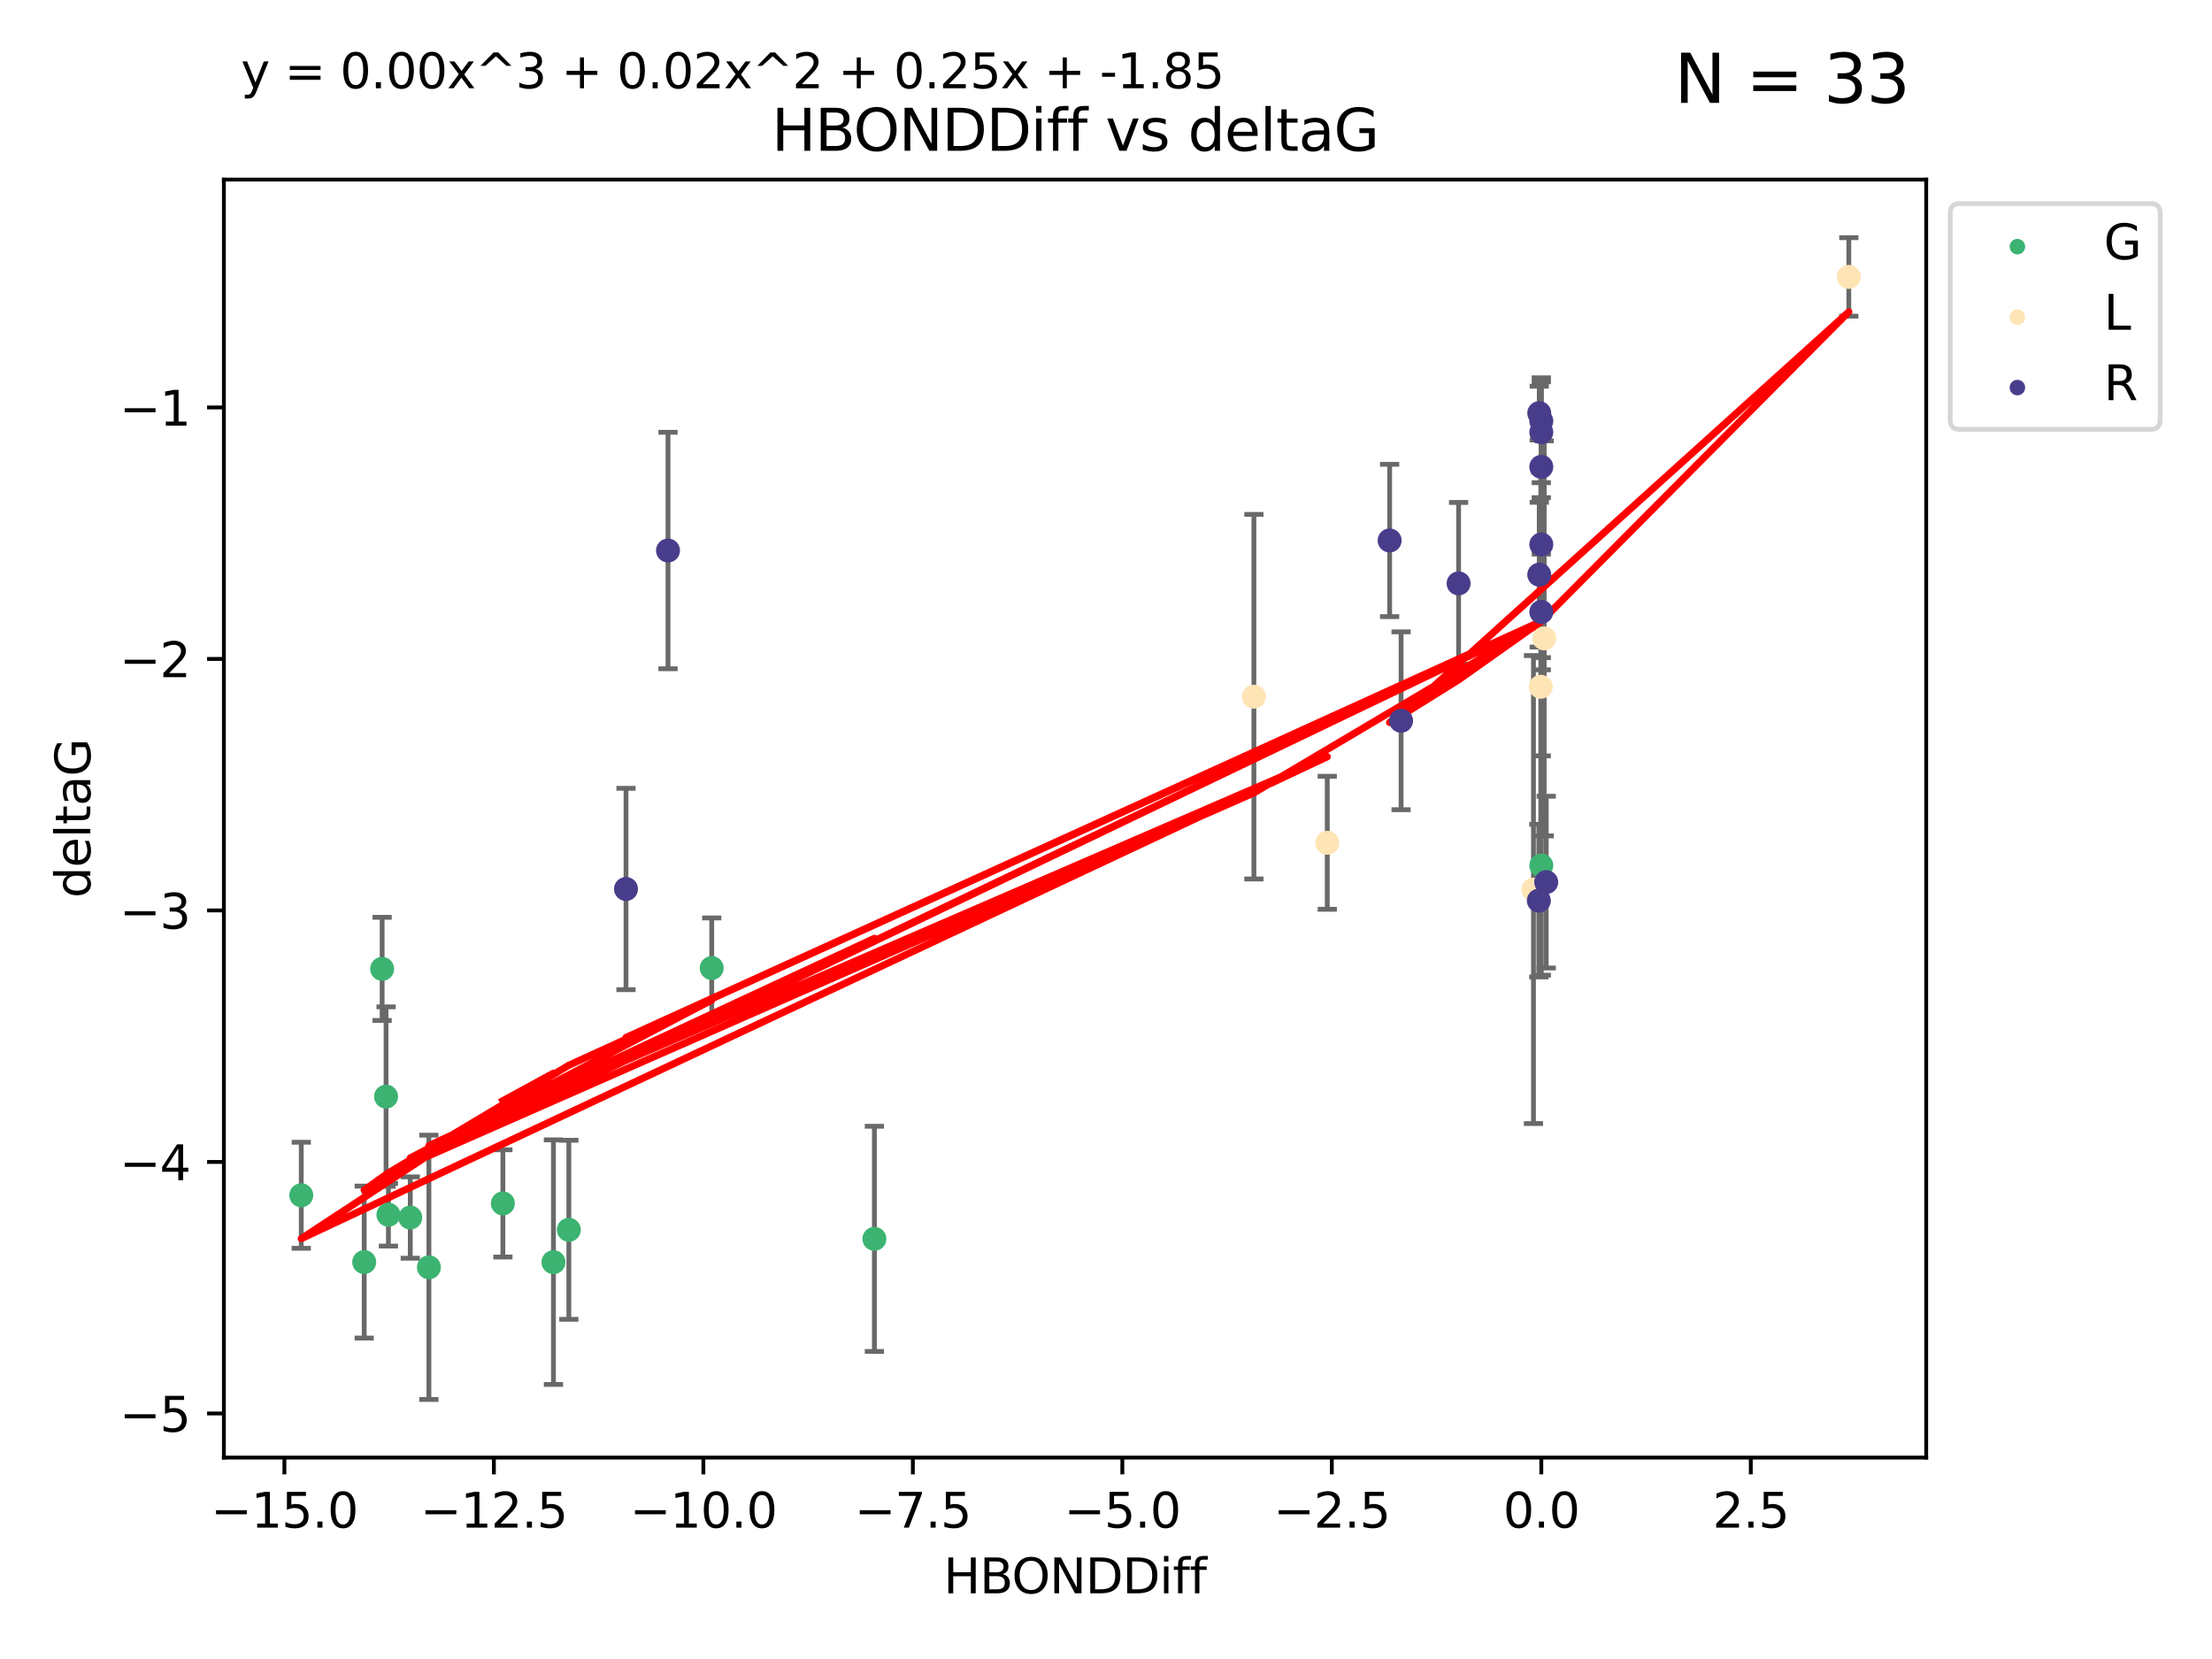 <?xml version="1.0" encoding="utf-8" standalone="no"?>
<!DOCTYPE svg PUBLIC "-//W3C//DTD SVG 1.1//EN"
  "http://www.w3.org/Graphics/SVG/1.1/DTD/svg11.dtd">
<svg xmlns:xlink="http://www.w3.org/1999/xlink" width="460.8pt" height="345.6pt" viewBox="0 0 460.8 345.6" xmlns="http://www.w3.org/2000/svg" version="1.1">
 <defs>
  <style type="text/css">*{stroke-linejoin: round; stroke-linecap: butt}</style>
 </defs>
 <g id="figure_1">
  <g id="patch_1">
   <path d="M 0 345.6 
L 460.8 345.6 
L 460.8 0 
L 0 0 
z
" style="fill: #ffffff"/>
  </g>
  <g id="axes_1">
   <g id="patch_2">
    <path d="M 46.64 303.64 
L 401.26 303.64 
L 401.26 37.411 
L 46.64 37.411 
z
" style="fill: #ffffff"/>
   </g>
   <g id="PathCollection_1">
    <defs>
     <path id="m448fffedfc" d="M 0 1.118 
C 0.297 1.118 0.581 1 0.791 0.791 
C 1 0.581 1.118 0.297 1.118 0 
C 1.118 -0.297 1 -0.581 0.791 -0.791 
C 0.581 -1 0.297 -1.118 0 -1.118 
C -0.297 -1.118 -0.581 -1 -0.791 -0.791 
C -1 -0.581 -1.118 -0.297 -1.118 0 
C -1.118 0.297 -1 0.581 -0.791 0.791 
C -0.581 1 -0.297 1.118 0 1.118 
z
" style="stroke: #3cb371"/>
    </defs>
    <g clip-path="url(#p90d314d84d)">
     <use xlink:href="#m448fffedfc" x="104.758" y="250.694" style="fill: #3cb371; stroke: #3cb371"/>
     <use xlink:href="#m448fffedfc" x="115.294" y="262.93" style="fill: #3cb371; stroke: #3cb371"/>
     <use xlink:href="#m448fffedfc" x="62.759" y="248.997" style="fill: #3cb371; stroke: #3cb371"/>
     <use xlink:href="#m448fffedfc" x="89.349" y="264.006" style="fill: #3cb371; stroke: #3cb371"/>
     <use xlink:href="#m448fffedfc" x="182.153" y="258.074" style="fill: #3cb371; stroke: #3cb371"/>
     <use xlink:href="#m448fffedfc" x="85.469" y="253.637" style="fill: #3cb371; stroke: #3cb371"/>
     <use xlink:href="#m448fffedfc" x="148.268" y="201.658" style="fill: #3cb371; stroke: #3cb371"/>
     <use xlink:href="#m448fffedfc" x="118.499" y="256.189" style="fill: #3cb371; stroke: #3cb371"/>
     <use xlink:href="#m448fffedfc" x="80.915" y="253.055" style="fill: #3cb371; stroke: #3cb371"/>
     <use xlink:href="#m448fffedfc" x="75.872" y="262.915" style="fill: #3cb371; stroke: #3cb371"/>
     <use xlink:href="#m448fffedfc" x="79.606" y="201.836" style="fill: #3cb371; stroke: #3cb371"/>
     <use xlink:href="#m448fffedfc" x="80.421" y="228.439" style="fill: #3cb371; stroke: #3cb371"/>
     <use xlink:href="#m448fffedfc" x="321.082" y="180.303" style="fill: #3cb371; stroke: #3cb371"/>
    </g>
   </g>
   <g id="PathCollection_2">
    <defs>
     <path id="m74fb871848" d="M 0 1.118 
C 0.297 1.118 0.581 1 0.791 0.791 
C 1 0.581 1.118 0.297 1.118 0 
C 1.118 -0.297 1 -0.581 0.791 -0.791 
C 0.581 -1 0.297 -1.118 0 -1.118 
C -0.297 -1.118 -0.581 -1 -0.791 -0.791 
C -1 -0.581 -1.118 -0.297 -1.118 0 
C -1.118 0.297 -1 0.581 -0.791 0.791 
C -0.581 1 -0.297 1.118 0 1.118 
z
" style="stroke: #ffe4b5"/>
    </defs>
    <g clip-path="url(#p90d314d84d)">
     <use xlink:href="#m74fb871848" x="276.494" y="175.57" style="fill: #ffe4b5; stroke: #ffe4b5"/>
     <use xlink:href="#m74fb871848" x="320.974" y="143.071" style="fill: #ffe4b5; stroke: #ffe4b5"/>
     <use xlink:href="#m74fb871848" x="261.212" y="145.132" style="fill: #ffe4b5; stroke: #ffe4b5"/>
     <use xlink:href="#m74fb871848" x="319.45" y="185.314" style="fill: #ffe4b5; stroke: #ffe4b5"/>
     <use xlink:href="#m74fb871848" x="321.686" y="132.989" style="fill: #ffe4b5; stroke: #ffe4b5"/>
     <use xlink:href="#m74fb871848" x="385.141" y="57.685" style="fill: #ffe4b5; stroke: #ffe4b5"/>
    </g>
   </g>
   <g id="PathCollection_3">
    <defs>
     <path id="md38009e78c" d="M 0 1.118 
C 0.297 1.118 0.581 1 0.791 0.791 
C 1 0.581 1.118 0.297 1.118 0 
C 1.118 -0.297 1 -0.581 0.791 -0.791 
C 0.581 -1 0.297 -1.118 0 -1.118 
C -0.297 -1.118 -0.581 -1 -0.791 -0.791 
C -1 -0.581 -1.118 -0.297 -1.118 0 
C -1.118 0.297 -1 0.581 -0.791 0.791 
C -0.581 1 -0.297 1.118 0 1.118 
z
" style="stroke: #483d8b"/>
    </defs>
    <g clip-path="url(#p90d314d84d)">
     <use xlink:href="#md38009e78c" x="321.082" y="127.483" style="fill: #483d8b; stroke: #483d8b"/>
     <use xlink:href="#md38009e78c" x="130.407" y="185.193" style="fill: #483d8b; stroke: #483d8b"/>
     <use xlink:href="#md38009e78c" x="320.656" y="86.058" style="fill: #483d8b; stroke: #483d8b"/>
     <use xlink:href="#md38009e78c" x="139.158" y="114.683" style="fill: #483d8b; stroke: #483d8b"/>
     <use xlink:href="#md38009e78c" x="320.654" y="119.716" style="fill: #483d8b; stroke: #483d8b"/>
     <use xlink:href="#md38009e78c" x="321.082" y="90.044" style="fill: #483d8b; stroke: #483d8b"/>
     <use xlink:href="#md38009e78c" x="289.487" y="112.59" style="fill: #483d8b; stroke: #483d8b"/>
     <use xlink:href="#md38009e78c" x="322.108" y="183.764" style="fill: #483d8b; stroke: #483d8b"/>
     <use xlink:href="#md38009e78c" x="321.082" y="97.249" style="fill: #483d8b; stroke: #483d8b"/>
     <use xlink:href="#md38009e78c" x="321.082" y="87.707" style="fill: #483d8b; stroke: #483d8b"/>
     <use xlink:href="#md38009e78c" x="303.853" y="121.532" style="fill: #483d8b; stroke: #483d8b"/>
     <use xlink:href="#md38009e78c" x="291.871" y="150.149" style="fill: #483d8b; stroke: #483d8b"/>
     <use xlink:href="#md38009e78c" x="321.082" y="113.422" style="fill: #483d8b; stroke: #483d8b"/>
     <use xlink:href="#md38009e78c" x="320.567" y="187.62" style="fill: #483d8b; stroke: #483d8b"/>
    </g>
   </g>
   <g id="matplotlib.axis_1">
    <g id="xtick_1">
     <g id="line2d_1">
      <defs>
       <path id="m3f37f85ef6" d="M 0 0 
L 0 3.5 
" style="stroke: #000000; stroke-width: 0.8"/>
      </defs>
      <g>
       <use xlink:href="#m3f37f85ef6" x="59.245" y="303.64" style="stroke: #000000; stroke-width: 0.8"/>
      </g>
     </g>
     <g id="text_1">
      <!-- −15.0 -->
      <g transform="translate(43.923 318.238)scale(0.1 -0.1)">
       <defs>
        <path id="DejaVuSans-2212" d="M 678 2272 
L 4684 2272 
L 4684 1741 
L 678 1741 
L 678 2272 
z
" transform="scale(0.016)"/>
        <path id="DejaVuSans-31" d="M 794 531 
L 1825 531 
L 1825 4091 
L 703 3866 
L 703 4441 
L 1819 4666 
L 2450 4666 
L 2450 531 
L 3481 531 
L 3481 0 
L 794 0 
L 794 531 
z
" transform="scale(0.016)"/>
        <path id="DejaVuSans-35" d="M 691 4666 
L 3169 4666 
L 3169 4134 
L 1269 4134 
L 1269 2991 
Q 1406 3038 1543 3061 
Q 1681 3084 1819 3084 
Q 2600 3084 3056 2656 
Q 3513 2228 3513 1497 
Q 3513 744 3044 326 
Q 2575 -91 1722 -91 
Q 1428 -91 1123 -41 
Q 819 9 494 109 
L 494 744 
Q 775 591 1075 516 
Q 1375 441 1709 441 
Q 2250 441 2565 725 
Q 2881 1009 2881 1497 
Q 2881 1984 2565 2268 
Q 2250 2553 1709 2553 
Q 1456 2553 1204 2497 
Q 953 2441 691 2322 
L 691 4666 
z
" transform="scale(0.016)"/>
        <path id="DejaVuSans-2e" d="M 684 794 
L 1344 794 
L 1344 0 
L 684 0 
L 684 794 
z
" transform="scale(0.016)"/>
        <path id="DejaVuSans-30" d="M 2034 4250 
Q 1547 4250 1301 3770 
Q 1056 3291 1056 2328 
Q 1056 1369 1301 889 
Q 1547 409 2034 409 
Q 2525 409 2770 889 
Q 3016 1369 3016 2328 
Q 3016 3291 2770 3770 
Q 2525 4250 2034 4250 
z
M 2034 4750 
Q 2819 4750 3233 4129 
Q 3647 3509 3647 2328 
Q 3647 1150 3233 529 
Q 2819 -91 2034 -91 
Q 1250 -91 836 529 
Q 422 1150 422 2328 
Q 422 3509 836 4129 
Q 1250 4750 2034 4750 
z
" transform="scale(0.016)"/>
       </defs>
       <use xlink:href="#DejaVuSans-2212"/>
       <use xlink:href="#DejaVuSans-31" x="83.789"/>
       <use xlink:href="#DejaVuSans-35" x="147.412"/>
       <use xlink:href="#DejaVuSans-2e" x="211.035"/>
       <use xlink:href="#DejaVuSans-30" x="242.822"/>
      </g>
     </g>
    </g>
    <g id="xtick_2">
     <g id="line2d_2">
      <g>
       <use xlink:href="#m3f37f85ef6" x="102.885" y="303.64" style="stroke: #000000; stroke-width: 0.8"/>
      </g>
     </g>
     <g id="text_2">
      <!-- −12.5 -->
      <g transform="translate(87.562 318.238)scale(0.1 -0.1)">
       <defs>
        <path id="DejaVuSans-32" d="M 1228 531 
L 3431 531 
L 3431 0 
L 469 0 
L 469 531 
Q 828 903 1448 1529 
Q 2069 2156 2228 2338 
Q 2531 2678 2651 2914 
Q 2772 3150 2772 3378 
Q 2772 3750 2511 3984 
Q 2250 4219 1831 4219 
Q 1534 4219 1204 4116 
Q 875 4013 500 3803 
L 500 4441 
Q 881 4594 1212 4672 
Q 1544 4750 1819 4750 
Q 2544 4750 2975 4387 
Q 3406 4025 3406 3419 
Q 3406 3131 3298 2873 
Q 3191 2616 2906 2266 
Q 2828 2175 2409 1742 
Q 1991 1309 1228 531 
z
" transform="scale(0.016)"/>
       </defs>
       <use xlink:href="#DejaVuSans-2212"/>
       <use xlink:href="#DejaVuSans-31" x="83.789"/>
       <use xlink:href="#DejaVuSans-32" x="147.412"/>
       <use xlink:href="#DejaVuSans-2e" x="211.035"/>
       <use xlink:href="#DejaVuSans-35" x="242.822"/>
      </g>
     </g>
    </g>
    <g id="xtick_3">
     <g id="line2d_3">
      <g>
       <use xlink:href="#m3f37f85ef6" x="146.524" y="303.64" style="stroke: #000000; stroke-width: 0.8"/>
      </g>
     </g>
     <g id="text_3">
      <!-- −10.0 -->
      <g transform="translate(131.201 318.238)scale(0.1 -0.1)">
       <use xlink:href="#DejaVuSans-2212"/>
       <use xlink:href="#DejaVuSans-31" x="83.789"/>
       <use xlink:href="#DejaVuSans-30" x="147.412"/>
       <use xlink:href="#DejaVuSans-2e" x="211.035"/>
       <use xlink:href="#DejaVuSans-30" x="242.822"/>
      </g>
     </g>
    </g>
    <g id="xtick_4">
     <g id="line2d_4">
      <g>
       <use xlink:href="#m3f37f85ef6" x="190.163" y="303.64" style="stroke: #000000; stroke-width: 0.8"/>
      </g>
     </g>
     <g id="text_4">
      <!-- −7.5 -->
      <g transform="translate(178.022 318.238)scale(0.1 -0.1)">
       <defs>
        <path id="DejaVuSans-37" d="M 525 4666 
L 3525 4666 
L 3525 4397 
L 1831 0 
L 1172 0 
L 2766 4134 
L 525 4134 
L 525 4666 
z
" transform="scale(0.016)"/>
       </defs>
       <use xlink:href="#DejaVuSans-2212"/>
       <use xlink:href="#DejaVuSans-37" x="83.789"/>
       <use xlink:href="#DejaVuSans-2e" x="147.412"/>
       <use xlink:href="#DejaVuSans-35" x="179.199"/>
      </g>
     </g>
    </g>
    <g id="xtick_5">
     <g id="line2d_5">
      <g>
       <use xlink:href="#m3f37f85ef6" x="233.803" y="303.64" style="stroke: #000000; stroke-width: 0.8"/>
      </g>
     </g>
     <g id="text_5">
      <!-- −5.0 -->
      <g transform="translate(221.662 318.238)scale(0.1 -0.1)">
       <use xlink:href="#DejaVuSans-2212"/>
       <use xlink:href="#DejaVuSans-35" x="83.789"/>
       <use xlink:href="#DejaVuSans-2e" x="147.412"/>
       <use xlink:href="#DejaVuSans-30" x="179.199"/>
      </g>
     </g>
    </g>
    <g id="xtick_6">
     <g id="line2d_6">
      <g>
       <use xlink:href="#m3f37f85ef6" x="277.442" y="303.64" style="stroke: #000000; stroke-width: 0.8"/>
      </g>
     </g>
     <g id="text_6">
      <!-- −2.5 -->
      <g transform="translate(265.301 318.238)scale(0.1 -0.1)">
       <use xlink:href="#DejaVuSans-2212"/>
       <use xlink:href="#DejaVuSans-32" x="83.789"/>
       <use xlink:href="#DejaVuSans-2e" x="147.412"/>
       <use xlink:href="#DejaVuSans-35" x="179.199"/>
      </g>
     </g>
    </g>
    <g id="xtick_7">
     <g id="line2d_7">
      <g>
       <use xlink:href="#m3f37f85ef6" x="321.082" y="303.64" style="stroke: #000000; stroke-width: 0.8"/>
      </g>
     </g>
     <g id="text_7">
      <!-- 0.0 -->
      <g transform="translate(313.13 318.238)scale(0.1 -0.1)">
       <use xlink:href="#DejaVuSans-30"/>
       <use xlink:href="#DejaVuSans-2e" x="63.623"/>
       <use xlink:href="#DejaVuSans-30" x="95.41"/>
      </g>
     </g>
    </g>
    <g id="xtick_8">
     <g id="line2d_8">
      <g>
       <use xlink:href="#m3f37f85ef6" x="364.721" y="303.64" style="stroke: #000000; stroke-width: 0.8"/>
      </g>
     </g>
     <g id="text_8">
      <!-- 2.5 -->
      <g transform="translate(356.77 318.238)scale(0.1 -0.1)">
       <use xlink:href="#DejaVuSans-32"/>
       <use xlink:href="#DejaVuSans-2e" x="63.623"/>
       <use xlink:href="#DejaVuSans-35" x="95.41"/>
      </g>
     </g>
    </g>
    <g id="text_9">
     <!-- HBONDDiff -->
     <g transform="translate(196.561 331.917)scale(0.1 -0.1)">
      <defs>
       <path id="DejaVuSans-48" d="M 628 4666 
L 1259 4666 
L 1259 2753 
L 3553 2753 
L 3553 4666 
L 4184 4666 
L 4184 0 
L 3553 0 
L 3553 2222 
L 1259 2222 
L 1259 0 
L 628 0 
L 628 4666 
z
" transform="scale(0.016)"/>
       <path id="DejaVuSans-42" d="M 1259 2228 
L 1259 519 
L 2272 519 
Q 2781 519 3026 730 
Q 3272 941 3272 1375 
Q 3272 1813 3026 2020 
Q 2781 2228 2272 2228 
L 1259 2228 
z
M 1259 4147 
L 1259 2741 
L 2194 2741 
Q 2656 2741 2882 2914 
Q 3109 3088 3109 3444 
Q 3109 3797 2882 3972 
Q 2656 4147 2194 4147 
L 1259 4147 
z
M 628 4666 
L 2241 4666 
Q 2963 4666 3353 4366 
Q 3744 4066 3744 3513 
Q 3744 3084 3544 2831 
Q 3344 2578 2956 2516 
Q 3422 2416 3680 2098 
Q 3938 1781 3938 1306 
Q 3938 681 3513 340 
Q 3088 0 2303 0 
L 628 0 
L 628 4666 
z
" transform="scale(0.016)"/>
       <path id="DejaVuSans-4f" d="M 2522 4238 
Q 1834 4238 1429 3725 
Q 1025 3213 1025 2328 
Q 1025 1447 1429 934 
Q 1834 422 2522 422 
Q 3209 422 3611 934 
Q 4013 1447 4013 2328 
Q 4013 3213 3611 3725 
Q 3209 4238 2522 4238 
z
M 2522 4750 
Q 3503 4750 4090 4092 
Q 4678 3434 4678 2328 
Q 4678 1225 4090 567 
Q 3503 -91 2522 -91 
Q 1538 -91 948 565 
Q 359 1222 359 2328 
Q 359 3434 948 4092 
Q 1538 4750 2522 4750 
z
" transform="scale(0.016)"/>
       <path id="DejaVuSans-4e" d="M 628 4666 
L 1478 4666 
L 3547 763 
L 3547 4666 
L 4159 4666 
L 4159 0 
L 3309 0 
L 1241 3903 
L 1241 0 
L 628 0 
L 628 4666 
z
" transform="scale(0.016)"/>
       <path id="DejaVuSans-44" d="M 1259 4147 
L 1259 519 
L 2022 519 
Q 2988 519 3436 956 
Q 3884 1394 3884 2338 
Q 3884 3275 3436 3711 
Q 2988 4147 2022 4147 
L 1259 4147 
z
M 628 4666 
L 1925 4666 
Q 3281 4666 3915 4102 
Q 4550 3538 4550 2338 
Q 4550 1131 3912 565 
Q 3275 0 1925 0 
L 628 0 
L 628 4666 
z
" transform="scale(0.016)"/>
       <path id="DejaVuSans-69" d="M 603 3500 
L 1178 3500 
L 1178 0 
L 603 0 
L 603 3500 
z
M 603 4863 
L 1178 4863 
L 1178 4134 
L 603 4134 
L 603 4863 
z
" transform="scale(0.016)"/>
       <path id="DejaVuSans-66" d="M 2375 4863 
L 2375 4384 
L 1825 4384 
Q 1516 4384 1395 4259 
Q 1275 4134 1275 3809 
L 1275 3500 
L 2222 3500 
L 2222 3053 
L 1275 3053 
L 1275 0 
L 697 0 
L 697 3053 
L 147 3053 
L 147 3500 
L 697 3500 
L 697 3744 
Q 697 4328 969 4595 
Q 1241 4863 1831 4863 
L 2375 4863 
z
" transform="scale(0.016)"/>
      </defs>
      <use xlink:href="#DejaVuSans-48"/>
      <use xlink:href="#DejaVuSans-42" x="75.195"/>
      <use xlink:href="#DejaVuSans-4f" x="142.049"/>
      <use xlink:href="#DejaVuSans-4e" x="220.76"/>
      <use xlink:href="#DejaVuSans-44" x="295.564"/>
      <use xlink:href="#DejaVuSans-44" x="372.566"/>
      <use xlink:href="#DejaVuSans-69" x="449.568"/>
      <use xlink:href="#DejaVuSans-66" x="477.352"/>
      <use xlink:href="#DejaVuSans-66" x="512.557"/>
     </g>
    </g>
   </g>
   <g id="matplotlib.axis_2">
    <g id="ytick_1">
     <g id="line2d_9">
      <defs>
       <path id="m34980c1c68" d="M 0 0 
L -3.5 0 
" style="stroke: #000000; stroke-width: 0.8"/>
      </defs>
      <g>
       <use xlink:href="#m34980c1c68" x="46.64" y="294.452" style="stroke: #000000; stroke-width: 0.8"/>
      </g>
     </g>
     <g id="text_10">
      <!-- −5 -->
      <g transform="translate(24.898 298.251)scale(0.1 -0.1)">
       <use xlink:href="#DejaVuSans-2212"/>
       <use xlink:href="#DejaVuSans-35" x="83.789"/>
      </g>
     </g>
    </g>
    <g id="ytick_2">
     <g id="line2d_10">
      <g>
       <use xlink:href="#m34980c1c68" x="46.64" y="242.057" style="stroke: #000000; stroke-width: 0.8"/>
      </g>
     </g>
     <g id="text_11">
      <!-- −4 -->
      <g transform="translate(24.898 245.857)scale(0.1 -0.1)">
       <defs>
        <path id="DejaVuSans-34" d="M 2419 4116 
L 825 1625 
L 2419 1625 
L 2419 4116 
z
M 2253 4666 
L 3047 4666 
L 3047 1625 
L 3713 1625 
L 3713 1100 
L 3047 1100 
L 3047 0 
L 2419 0 
L 2419 1100 
L 313 1100 
L 313 1709 
L 2253 4666 
z
" transform="scale(0.016)"/>
       </defs>
       <use xlink:href="#DejaVuSans-2212"/>
       <use xlink:href="#DejaVuSans-34" x="83.789"/>
      </g>
     </g>
    </g>
    <g id="ytick_3">
     <g id="line2d_11">
      <g>
       <use xlink:href="#m34980c1c68" x="46.64" y="189.663" style="stroke: #000000; stroke-width: 0.8"/>
      </g>
     </g>
     <g id="text_12">
      <!-- −3 -->
      <g transform="translate(24.898 193.462)scale(0.1 -0.1)">
       <defs>
        <path id="DejaVuSans-33" d="M 2597 2516 
Q 3050 2419 3304 2112 
Q 3559 1806 3559 1356 
Q 3559 666 3084 287 
Q 2609 -91 1734 -91 
Q 1441 -91 1130 -33 
Q 819 25 488 141 
L 488 750 
Q 750 597 1062 519 
Q 1375 441 1716 441 
Q 2309 441 2620 675 
Q 2931 909 2931 1356 
Q 2931 1769 2642 2001 
Q 2353 2234 1838 2234 
L 1294 2234 
L 1294 2753 
L 1863 2753 
Q 2328 2753 2575 2939 
Q 2822 3125 2822 3475 
Q 2822 3834 2567 4026 
Q 2313 4219 1838 4219 
Q 1578 4219 1281 4162 
Q 984 4106 628 3988 
L 628 4550 
Q 988 4650 1302 4700 
Q 1616 4750 1894 4750 
Q 2613 4750 3031 4423 
Q 3450 4097 3450 3541 
Q 3450 3153 3228 2886 
Q 3006 2619 2597 2516 
z
" transform="scale(0.016)"/>
       </defs>
       <use xlink:href="#DejaVuSans-2212"/>
       <use xlink:href="#DejaVuSans-33" x="83.789"/>
      </g>
     </g>
    </g>
    <g id="ytick_4">
     <g id="line2d_12">
      <g>
       <use xlink:href="#m34980c1c68" x="46.64" y="137.269" style="stroke: #000000; stroke-width: 0.8"/>
      </g>
     </g>
     <g id="text_13">
      <!-- −2 -->
      <g transform="translate(24.898 141.068)scale(0.1 -0.1)">
       <use xlink:href="#DejaVuSans-2212"/>
       <use xlink:href="#DejaVuSans-32" x="83.789"/>
      </g>
     </g>
    </g>
    <g id="ytick_5">
     <g id="line2d_13">
      <g>
       <use xlink:href="#m34980c1c68" x="46.64" y="84.875" style="stroke: #000000; stroke-width: 0.8"/>
      </g>
     </g>
     <g id="text_14">
      <!-- −1 -->
      <g transform="translate(24.898 88.674)scale(0.1 -0.1)">
       <use xlink:href="#DejaVuSans-2212"/>
       <use xlink:href="#DejaVuSans-31" x="83.789"/>
      </g>
     </g>
    </g>
    <g id="text_15">
     <!-- deltaG -->
     <g transform="translate(18.818 187.064)rotate(-90)scale(0.1 -0.1)">
      <defs>
       <path id="DejaVuSans-64" d="M 2906 2969 
L 2906 4863 
L 3481 4863 
L 3481 0 
L 2906 0 
L 2906 525 
Q 2725 213 2448 61 
Q 2172 -91 1784 -91 
Q 1150 -91 751 415 
Q 353 922 353 1747 
Q 353 2572 751 3078 
Q 1150 3584 1784 3584 
Q 2172 3584 2448 3432 
Q 2725 3281 2906 2969 
z
M 947 1747 
Q 947 1113 1208 752 
Q 1469 391 1925 391 
Q 2381 391 2643 752 
Q 2906 1113 2906 1747 
Q 2906 2381 2643 2742 
Q 2381 3103 1925 3103 
Q 1469 3103 1208 2742 
Q 947 2381 947 1747 
z
" transform="scale(0.016)"/>
       <path id="DejaVuSans-65" d="M 3597 1894 
L 3597 1613 
L 953 1613 
Q 991 1019 1311 708 
Q 1631 397 2203 397 
Q 2534 397 2845 478 
Q 3156 559 3463 722 
L 3463 178 
Q 3153 47 2828 -22 
Q 2503 -91 2169 -91 
Q 1331 -91 842 396 
Q 353 884 353 1716 
Q 353 2575 817 3079 
Q 1281 3584 2069 3584 
Q 2775 3584 3186 3129 
Q 3597 2675 3597 1894 
z
M 3022 2063 
Q 3016 2534 2758 2815 
Q 2500 3097 2075 3097 
Q 1594 3097 1305 2825 
Q 1016 2553 972 2059 
L 3022 2063 
z
" transform="scale(0.016)"/>
       <path id="DejaVuSans-6c" d="M 603 4863 
L 1178 4863 
L 1178 0 
L 603 0 
L 603 4863 
z
" transform="scale(0.016)"/>
       <path id="DejaVuSans-74" d="M 1172 4494 
L 1172 3500 
L 2356 3500 
L 2356 3053 
L 1172 3053 
L 1172 1153 
Q 1172 725 1289 603 
Q 1406 481 1766 481 
L 2356 481 
L 2356 0 
L 1766 0 
Q 1100 0 847 248 
Q 594 497 594 1153 
L 594 3053 
L 172 3053 
L 172 3500 
L 594 3500 
L 594 4494 
L 1172 4494 
z
" transform="scale(0.016)"/>
       <path id="DejaVuSans-61" d="M 2194 1759 
Q 1497 1759 1228 1600 
Q 959 1441 959 1056 
Q 959 750 1161 570 
Q 1363 391 1709 391 
Q 2188 391 2477 730 
Q 2766 1069 2766 1631 
L 2766 1759 
L 2194 1759 
z
M 3341 1997 
L 3341 0 
L 2766 0 
L 2766 531 
Q 2569 213 2275 61 
Q 1981 -91 1556 -91 
Q 1019 -91 701 211 
Q 384 513 384 1019 
Q 384 1609 779 1909 
Q 1175 2209 1959 2209 
L 2766 2209 
L 2766 2266 
Q 2766 2663 2505 2880 
Q 2244 3097 1772 3097 
Q 1472 3097 1187 3025 
Q 903 2953 641 2809 
L 641 3341 
Q 956 3463 1253 3523 
Q 1550 3584 1831 3584 
Q 2591 3584 2966 3190 
Q 3341 2797 3341 1997 
z
" transform="scale(0.016)"/>
       <path id="DejaVuSans-47" d="M 3809 666 
L 3809 1919 
L 2778 1919 
L 2778 2438 
L 4434 2438 
L 4434 434 
Q 4069 175 3628 42 
Q 3188 -91 2688 -91 
Q 1594 -91 976 548 
Q 359 1188 359 2328 
Q 359 3472 976 4111 
Q 1594 4750 2688 4750 
Q 3144 4750 3555 4637 
Q 3966 4525 4313 4306 
L 4313 3634 
Q 3963 3931 3569 4081 
Q 3175 4231 2741 4231 
Q 1884 4231 1454 3753 
Q 1025 3275 1025 2328 
Q 1025 1384 1454 906 
Q 1884 428 2741 428 
Q 3075 428 3337 486 
Q 3600 544 3809 666 
z
" transform="scale(0.016)"/>
      </defs>
      <use xlink:href="#DejaVuSans-64"/>
      <use xlink:href="#DejaVuSans-65" x="63.477"/>
      <use xlink:href="#DejaVuSans-6c" x="125"/>
      <use xlink:href="#DejaVuSans-74" x="152.783"/>
      <use xlink:href="#DejaVuSans-61" x="191.992"/>
      <use xlink:href="#DejaVuSans-47" x="253.271"/>
     </g>
    </g>
   </g>
   <g id="LineCollection_1">
    <path d="M 104.758 261.865 
L 104.758 239.523 
" clip-path="url(#p90d314d84d)" style="fill: none; stroke: #696969"/>
    <path d="M 115.294 288.405 
L 115.294 237.455 
" clip-path="url(#p90d314d84d)" style="fill: none; stroke: #696969"/>
    <path d="M 62.759 260.044 
L 62.759 237.949 
" clip-path="url(#p90d314d84d)" style="fill: none; stroke: #696969"/>
    <path d="M 89.349 291.539 
L 89.349 236.473 
" clip-path="url(#p90d314d84d)" style="fill: none; stroke: #696969"/>
    <path d="M 182.153 281.527 
L 182.153 234.621 
" clip-path="url(#p90d314d84d)" style="fill: none; stroke: #696969"/>
    <path d="M 85.469 262.109 
L 85.469 245.165 
" clip-path="url(#p90d314d84d)" style="fill: none; stroke: #696969"/>
    <path d="M 148.268 212.091 
L 148.268 191.226 
" clip-path="url(#p90d314d84d)" style="fill: none; stroke: #696969"/>
    <path d="M 118.499 274.839 
L 118.499 237.54 
" clip-path="url(#p90d314d84d)" style="fill: none; stroke: #696969"/>
    <path d="M 80.915 259.579 
L 80.915 246.532 
" clip-path="url(#p90d314d84d)" style="fill: none; stroke: #696969"/>
    <path d="M 75.872 278.743 
L 75.872 247.087 
" clip-path="url(#p90d314d84d)" style="fill: none; stroke: #696969"/>
    <path d="M 79.606 212.583 
L 79.606 191.089 
" clip-path="url(#p90d314d84d)" style="fill: none; stroke: #696969"/>
    <path d="M 80.421 247.124 
L 80.421 209.753 
" clip-path="url(#p90d314d84d)" style="fill: none; stroke: #696969"/>
    <path d="M 321.082 203.148 
L 321.082 157.457 
" clip-path="url(#p90d314d84d)" style="fill: none; stroke: #696969"/>
   </g>
   <g id="line2d_14">
    <defs>
     <path id="mcc3f0fafe5" d="M 2 0 
L -2 -0 
" style="stroke: #696969"/>
    </defs>
    <g clip-path="url(#p90d314d84d)">
     <use xlink:href="#mcc3f0fafe5" x="104.758" y="261.865" style="fill: #696969; stroke: #696969"/>
     <use xlink:href="#mcc3f0fafe5" x="115.294" y="288.405" style="fill: #696969; stroke: #696969"/>
     <use xlink:href="#mcc3f0fafe5" x="62.759" y="260.044" style="fill: #696969; stroke: #696969"/>
     <use xlink:href="#mcc3f0fafe5" x="89.349" y="291.539" style="fill: #696969; stroke: #696969"/>
     <use xlink:href="#mcc3f0fafe5" x="182.153" y="281.527" style="fill: #696969; stroke: #696969"/>
     <use xlink:href="#mcc3f0fafe5" x="85.469" y="262.109" style="fill: #696969; stroke: #696969"/>
     <use xlink:href="#mcc3f0fafe5" x="148.268" y="212.091" style="fill: #696969; stroke: #696969"/>
     <use xlink:href="#mcc3f0fafe5" x="118.499" y="274.839" style="fill: #696969; stroke: #696969"/>
     <use xlink:href="#mcc3f0fafe5" x="80.915" y="259.579" style="fill: #696969; stroke: #696969"/>
     <use xlink:href="#mcc3f0fafe5" x="75.872" y="278.743" style="fill: #696969; stroke: #696969"/>
     <use xlink:href="#mcc3f0fafe5" x="79.606" y="212.583" style="fill: #696969; stroke: #696969"/>
     <use xlink:href="#mcc3f0fafe5" x="80.421" y="247.124" style="fill: #696969; stroke: #696969"/>
     <use xlink:href="#mcc3f0fafe5" x="321.082" y="203.148" style="fill: #696969; stroke: #696969"/>
    </g>
   </g>
   <g id="line2d_15">
    <g clip-path="url(#p90d314d84d)">
     <use xlink:href="#mcc3f0fafe5" x="104.758" y="239.523" style="fill: #696969; stroke: #696969"/>
     <use xlink:href="#mcc3f0fafe5" x="115.294" y="237.455" style="fill: #696969; stroke: #696969"/>
     <use xlink:href="#mcc3f0fafe5" x="62.759" y="237.949" style="fill: #696969; stroke: #696969"/>
     <use xlink:href="#mcc3f0fafe5" x="89.349" y="236.473" style="fill: #696969; stroke: #696969"/>
     <use xlink:href="#mcc3f0fafe5" x="182.153" y="234.621" style="fill: #696969; stroke: #696969"/>
     <use xlink:href="#mcc3f0fafe5" x="85.469" y="245.165" style="fill: #696969; stroke: #696969"/>
     <use xlink:href="#mcc3f0fafe5" x="148.268" y="191.226" style="fill: #696969; stroke: #696969"/>
     <use xlink:href="#mcc3f0fafe5" x="118.499" y="237.54" style="fill: #696969; stroke: #696969"/>
     <use xlink:href="#mcc3f0fafe5" x="80.915" y="246.532" style="fill: #696969; stroke: #696969"/>
     <use xlink:href="#mcc3f0fafe5" x="75.872" y="247.087" style="fill: #696969; stroke: #696969"/>
     <use xlink:href="#mcc3f0fafe5" x="79.606" y="191.089" style="fill: #696969; stroke: #696969"/>
     <use xlink:href="#mcc3f0fafe5" x="80.421" y="209.753" style="fill: #696969; stroke: #696969"/>
     <use xlink:href="#mcc3f0fafe5" x="321.082" y="157.457" style="fill: #696969; stroke: #696969"/>
    </g>
   </g>
   <g id="LineCollection_2">
    <path d="M 276.494 189.421 
L 276.494 161.719 
" clip-path="url(#p90d314d84d)" style="fill: none; stroke: #696969"/>
    <path d="M 320.974 187.786 
L 320.974 98.355 
" clip-path="url(#p90d314d84d)" style="fill: none; stroke: #696969"/>
    <path d="M 261.212 183.102 
L 261.212 107.161 
" clip-path="url(#p90d314d84d)" style="fill: none; stroke: #696969"/>
    <path d="M 319.45 234.06 
L 319.45 136.568 
" clip-path="url(#p90d314d84d)" style="fill: none; stroke: #696969"/>
    <path d="M 321.686 174.133 
L 321.686 91.846 
" clip-path="url(#p90d314d84d)" style="fill: none; stroke: #696969"/>
    <path d="M 385.141 65.858 
L 385.141 49.513 
" clip-path="url(#p90d314d84d)" style="fill: none; stroke: #696969"/>
   </g>
   <g id="line2d_16">
    <g clip-path="url(#p90d314d84d)">
     <use xlink:href="#mcc3f0fafe5" x="276.494" y="189.421" style="fill: #696969; stroke: #696969"/>
     <use xlink:href="#mcc3f0fafe5" x="320.974" y="187.786" style="fill: #696969; stroke: #696969"/>
     <use xlink:href="#mcc3f0fafe5" x="261.212" y="183.102" style="fill: #696969; stroke: #696969"/>
     <use xlink:href="#mcc3f0fafe5" x="319.45" y="234.06" style="fill: #696969; stroke: #696969"/>
     <use xlink:href="#mcc3f0fafe5" x="321.686" y="174.133" style="fill: #696969; stroke: #696969"/>
     <use xlink:href="#mcc3f0fafe5" x="385.141" y="65.858" style="fill: #696969; stroke: #696969"/>
    </g>
   </g>
   <g id="line2d_17">
    <g clip-path="url(#p90d314d84d)">
     <use xlink:href="#mcc3f0fafe5" x="276.494" y="161.719" style="fill: #696969; stroke: #696969"/>
     <use xlink:href="#mcc3f0fafe5" x="320.974" y="98.355" style="fill: #696969; stroke: #696969"/>
     <use xlink:href="#mcc3f0fafe5" x="261.212" y="107.161" style="fill: #696969; stroke: #696969"/>
     <use xlink:href="#mcc3f0fafe5" x="319.45" y="136.568" style="fill: #696969; stroke: #696969"/>
     <use xlink:href="#mcc3f0fafe5" x="321.686" y="91.846" style="fill: #696969; stroke: #696969"/>
     <use xlink:href="#mcc3f0fafe5" x="385.141" y="49.513" style="fill: #696969; stroke: #696969"/>
    </g>
   </g>
   <g id="LineCollection_3">
    <path d="M 321.082 139.54 
L 321.082 115.425 
" clip-path="url(#p90d314d84d)" style="fill: none; stroke: #696969"/>
    <path d="M 130.407 206.167 
L 130.407 164.219 
" clip-path="url(#p90d314d84d)" style="fill: none; stroke: #696969"/>
    <path d="M 320.656 91.664 
L 320.656 80.453 
" clip-path="url(#p90d314d84d)" style="fill: none; stroke: #696969"/>
    <path d="M 139.158 139.317 
L 139.158 90.049 
" clip-path="url(#p90d314d84d)" style="fill: none; stroke: #696969"/>
    <path d="M 320.654 134.791 
L 320.654 104.641 
" clip-path="url(#p90d314d84d)" style="fill: none; stroke: #696969"/>
    <path d="M 321.082 100.554 
L 321.082 79.535 
" clip-path="url(#p90d314d84d)" style="fill: none; stroke: #696969"/>
    <path d="M 289.487 128.453 
L 289.487 96.726 
" clip-path="url(#p90d314d84d)" style="fill: none; stroke: #696969"/>
    <path d="M 322.108 201.654 
L 322.108 165.873 
" clip-path="url(#p90d314d84d)" style="fill: none; stroke: #696969"/>
    <path d="M 321.082 103.664 
L 321.082 90.834 
" clip-path="url(#p90d314d84d)" style="fill: none; stroke: #696969"/>
    <path d="M 321.082 96.711 
L 321.082 78.702 
" clip-path="url(#p90d314d84d)" style="fill: none; stroke: #696969"/>
    <path d="M 303.853 138.393 
L 303.853 104.671 
" clip-path="url(#p90d314d84d)" style="fill: none; stroke: #696969"/>
    <path d="M 291.871 168.678 
L 291.871 131.62 
" clip-path="url(#p90d314d84d)" style="fill: none; stroke: #696969"/>
    <path d="M 321.082 136.996 
L 321.082 89.848 
" clip-path="url(#p90d314d84d)" style="fill: none; stroke: #696969"/>
    <path d="M 320.567 203.521 
L 320.567 171.72 
" clip-path="url(#p90d314d84d)" style="fill: none; stroke: #696969"/>
   </g>
   <g id="line2d_18">
    <g clip-path="url(#p90d314d84d)">
     <use xlink:href="#mcc3f0fafe5" x="321.082" y="139.54" style="fill: #696969; stroke: #696969"/>
     <use xlink:href="#mcc3f0fafe5" x="130.407" y="206.167" style="fill: #696969; stroke: #696969"/>
     <use xlink:href="#mcc3f0fafe5" x="320.656" y="91.664" style="fill: #696969; stroke: #696969"/>
     <use xlink:href="#mcc3f0fafe5" x="139.158" y="139.317" style="fill: #696969; stroke: #696969"/>
     <use xlink:href="#mcc3f0fafe5" x="320.654" y="134.791" style="fill: #696969; stroke: #696969"/>
     <use xlink:href="#mcc3f0fafe5" x="321.082" y="100.554" style="fill: #696969; stroke: #696969"/>
     <use xlink:href="#mcc3f0fafe5" x="289.487" y="128.453" style="fill: #696969; stroke: #696969"/>
     <use xlink:href="#mcc3f0fafe5" x="322.108" y="201.654" style="fill: #696969; stroke: #696969"/>
     <use xlink:href="#mcc3f0fafe5" x="321.082" y="103.664" style="fill: #696969; stroke: #696969"/>
     <use xlink:href="#mcc3f0fafe5" x="321.082" y="96.711" style="fill: #696969; stroke: #696969"/>
     <use xlink:href="#mcc3f0fafe5" x="303.853" y="138.393" style="fill: #696969; stroke: #696969"/>
     <use xlink:href="#mcc3f0fafe5" x="291.871" y="168.678" style="fill: #696969; stroke: #696969"/>
     <use xlink:href="#mcc3f0fafe5" x="321.082" y="136.996" style="fill: #696969; stroke: #696969"/>
     <use xlink:href="#mcc3f0fafe5" x="320.567" y="203.521" style="fill: #696969; stroke: #696969"/>
    </g>
   </g>
   <g id="line2d_19">
    <g clip-path="url(#p90d314d84d)">
     <use xlink:href="#mcc3f0fafe5" x="321.082" y="115.425" style="fill: #696969; stroke: #696969"/>
     <use xlink:href="#mcc3f0fafe5" x="130.407" y="164.219" style="fill: #696969; stroke: #696969"/>
     <use xlink:href="#mcc3f0fafe5" x="320.656" y="80.453" style="fill: #696969; stroke: #696969"/>
     <use xlink:href="#mcc3f0fafe5" x="139.158" y="90.049" style="fill: #696969; stroke: #696969"/>
     <use xlink:href="#mcc3f0fafe5" x="320.654" y="104.641" style="fill: #696969; stroke: #696969"/>
     <use xlink:href="#mcc3f0fafe5" x="321.082" y="79.535" style="fill: #696969; stroke: #696969"/>
     <use xlink:href="#mcc3f0fafe5" x="289.487" y="96.726" style="fill: #696969; stroke: #696969"/>
     <use xlink:href="#mcc3f0fafe5" x="322.108" y="165.873" style="fill: #696969; stroke: #696969"/>
     <use xlink:href="#mcc3f0fafe5" x="321.082" y="90.834" style="fill: #696969; stroke: #696969"/>
     <use xlink:href="#mcc3f0fafe5" x="321.082" y="78.702" style="fill: #696969; stroke: #696969"/>
     <use xlink:href="#mcc3f0fafe5" x="303.853" y="104.671" style="fill: #696969; stroke: #696969"/>
     <use xlink:href="#mcc3f0fafe5" x="291.871" y="131.62" style="fill: #696969; stroke: #696969"/>
     <use xlink:href="#mcc3f0fafe5" x="321.082" y="89.848" style="fill: #696969; stroke: #696969"/>
     <use xlink:href="#mcc3f0fafe5" x="320.567" y="171.72" style="fill: #696969; stroke: #696969"/>
    </g>
   </g>
   <g id="line2d_20">
    <path d="M 104.758 229.307 
L 115.294 223.567 
L 62.759 258.031 
L 276.494 157.651 
L 89.349 238.668 
L 182.153 195.482 
L 85.469 241.225 
L 148.268 208.338 
L 118.499 221.917 
L 80.915 244.338 
L 75.872 247.93 
L 79.606 245.255 
L 320.974 129.507 
L 80.421 244.683 
L 261.212 165.168 
L 319.45 130.659 
L 321.082 129.425 
L 130.407 216.133 
L 320.656 129.749 
L 139.158 212.197 
L 320.654 129.75 
L 321.082 129.425 
L 321.082 129.425 
L 289.487 150.495 
L 322.108 128.64 
L 321.082 129.425 
L 321.686 128.964 
L 321.082 129.425 
L 303.853 141.618 
L 291.871 149.095 
L 385.141 64.969 
L 321.082 129.425 
L 320.567 129.816 
" clip-path="url(#p90d314d84d)" style="fill: none; stroke: #ff0000; stroke-width: 1.5; stroke-linecap: square"/>
   </g>
   <g id="line2d_21">
    <defs>
     <path id="m7030cc6ed1" d="M 0 2 
C 0.53 2 1.039 1.789 1.414 1.414 
C 1.789 1.039 2 0.53 2 0 
C 2 -0.53 1.789 -1.039 1.414 -1.414 
C 1.039 -1.789 0.53 -2 0 -2 
C -0.53 -2 -1.039 -1.789 -1.414 -1.414 
C -1.789 -1.039 -2 -0.53 -2 0 
C -2 0.53 -1.789 1.039 -1.414 1.414 
C -1.039 1.789 -0.53 2 0 2 
z
" style="stroke: #3cb371"/>
    </defs>
    <g clip-path="url(#p90d314d84d)">
     <use xlink:href="#m7030cc6ed1" x="104.758" y="250.694" style="fill: #3cb371; stroke: #3cb371"/>
     <use xlink:href="#m7030cc6ed1" x="115.294" y="262.93" style="fill: #3cb371; stroke: #3cb371"/>
     <use xlink:href="#m7030cc6ed1" x="62.759" y="248.997" style="fill: #3cb371; stroke: #3cb371"/>
     <use xlink:href="#m7030cc6ed1" x="89.349" y="264.006" style="fill: #3cb371; stroke: #3cb371"/>
     <use xlink:href="#m7030cc6ed1" x="182.153" y="258.074" style="fill: #3cb371; stroke: #3cb371"/>
     <use xlink:href="#m7030cc6ed1" x="85.469" y="253.637" style="fill: #3cb371; stroke: #3cb371"/>
     <use xlink:href="#m7030cc6ed1" x="148.268" y="201.658" style="fill: #3cb371; stroke: #3cb371"/>
     <use xlink:href="#m7030cc6ed1" x="118.499" y="256.189" style="fill: #3cb371; stroke: #3cb371"/>
     <use xlink:href="#m7030cc6ed1" x="80.915" y="253.055" style="fill: #3cb371; stroke: #3cb371"/>
     <use xlink:href="#m7030cc6ed1" x="75.872" y="262.915" style="fill: #3cb371; stroke: #3cb371"/>
     <use xlink:href="#m7030cc6ed1" x="79.606" y="201.836" style="fill: #3cb371; stroke: #3cb371"/>
     <use xlink:href="#m7030cc6ed1" x="80.421" y="228.439" style="fill: #3cb371; stroke: #3cb371"/>
     <use xlink:href="#m7030cc6ed1" x="321.082" y="180.303" style="fill: #3cb371; stroke: #3cb371"/>
    </g>
   </g>
   <g id="line2d_22">
    <defs>
     <path id="md0c0214efe" d="M 0 2 
C 0.53 2 1.039 1.789 1.414 1.414 
C 1.789 1.039 2 0.53 2 0 
C 2 -0.53 1.789 -1.039 1.414 -1.414 
C 1.039 -1.789 0.53 -2 0 -2 
C -0.53 -2 -1.039 -1.789 -1.414 -1.414 
C -1.789 -1.039 -2 -0.53 -2 0 
C -2 0.53 -1.789 1.039 -1.414 1.414 
C -1.039 1.789 -0.53 2 0 2 
z
" style="stroke: #ffe4b5"/>
    </defs>
    <g clip-path="url(#p90d314d84d)">
     <use xlink:href="#md0c0214efe" x="276.494" y="175.57" style="fill: #ffe4b5; stroke: #ffe4b5"/>
     <use xlink:href="#md0c0214efe" x="320.974" y="143.071" style="fill: #ffe4b5; stroke: #ffe4b5"/>
     <use xlink:href="#md0c0214efe" x="261.212" y="145.132" style="fill: #ffe4b5; stroke: #ffe4b5"/>
     <use xlink:href="#md0c0214efe" x="319.45" y="185.314" style="fill: #ffe4b5; stroke: #ffe4b5"/>
     <use xlink:href="#md0c0214efe" x="321.686" y="132.989" style="fill: #ffe4b5; stroke: #ffe4b5"/>
     <use xlink:href="#md0c0214efe" x="385.141" y="57.685" style="fill: #ffe4b5; stroke: #ffe4b5"/>
    </g>
   </g>
   <g id="line2d_23">
    <defs>
     <path id="mc670336be3" d="M 0 2 
C 0.53 2 1.039 1.789 1.414 1.414 
C 1.789 1.039 2 0.53 2 0 
C 2 -0.53 1.789 -1.039 1.414 -1.414 
C 1.039 -1.789 0.53 -2 0 -2 
C -0.53 -2 -1.039 -1.789 -1.414 -1.414 
C -1.789 -1.039 -2 -0.53 -2 0 
C -2 0.53 -1.789 1.039 -1.414 1.414 
C -1.039 1.789 -0.53 2 0 2 
z
" style="stroke: #483d8b"/>
    </defs>
    <g clip-path="url(#p90d314d84d)">
     <use xlink:href="#mc670336be3" x="321.082" y="127.483" style="fill: #483d8b; stroke: #483d8b"/>
     <use xlink:href="#mc670336be3" x="130.407" y="185.193" style="fill: #483d8b; stroke: #483d8b"/>
     <use xlink:href="#mc670336be3" x="320.656" y="86.058" style="fill: #483d8b; stroke: #483d8b"/>
     <use xlink:href="#mc670336be3" x="139.158" y="114.683" style="fill: #483d8b; stroke: #483d8b"/>
     <use xlink:href="#mc670336be3" x="320.654" y="119.716" style="fill: #483d8b; stroke: #483d8b"/>
     <use xlink:href="#mc670336be3" x="321.082" y="90.044" style="fill: #483d8b; stroke: #483d8b"/>
     <use xlink:href="#mc670336be3" x="289.487" y="112.59" style="fill: #483d8b; stroke: #483d8b"/>
     <use xlink:href="#mc670336be3" x="322.108" y="183.764" style="fill: #483d8b; stroke: #483d8b"/>
     <use xlink:href="#mc670336be3" x="321.082" y="97.249" style="fill: #483d8b; stroke: #483d8b"/>
     <use xlink:href="#mc670336be3" x="321.082" y="87.707" style="fill: #483d8b; stroke: #483d8b"/>
     <use xlink:href="#mc670336be3" x="303.853" y="121.532" style="fill: #483d8b; stroke: #483d8b"/>
     <use xlink:href="#mc670336be3" x="291.871" y="150.149" style="fill: #483d8b; stroke: #483d8b"/>
     <use xlink:href="#mc670336be3" x="321.082" y="113.422" style="fill: #483d8b; stroke: #483d8b"/>
     <use xlink:href="#mc670336be3" x="320.567" y="187.62" style="fill: #483d8b; stroke: #483d8b"/>
    </g>
   </g>
   <g id="patch_3">
    <path d="M 46.64 303.64 
L 46.64 37.411 
" style="fill: none; stroke: #000000; stroke-width: 0.8; stroke-linejoin: miter; stroke-linecap: square"/>
   </g>
   <g id="patch_4">
    <path d="M 401.26 303.64 
L 401.26 37.411 
" style="fill: none; stroke: #000000; stroke-width: 0.8; stroke-linejoin: miter; stroke-linecap: square"/>
   </g>
   <g id="patch_5">
    <path d="M 46.64 303.64 
L 401.26 303.64 
" style="fill: none; stroke: #000000; stroke-width: 0.8; stroke-linejoin: miter; stroke-linecap: square"/>
   </g>
   <g id="patch_6">
    <path d="M 46.64 37.411 
L 401.26 37.411 
" style="fill: none; stroke: #000000; stroke-width: 0.8; stroke-linejoin: miter; stroke-linecap: square"/>
   </g>
   <g id="text_16">
    <!-- N = 33 -->
    <g transform="translate(348.795 21.426)scale(0.14 -0.14)">
     <defs>
      <path id="DejaVuSans-20" transform="scale(0.016)"/>
      <path id="DejaVuSans-3d" d="M 678 2906 
L 4684 2906 
L 4684 2381 
L 678 2381 
L 678 2906 
z
M 678 1631 
L 4684 1631 
L 4684 1100 
L 678 1100 
L 678 1631 
z
" transform="scale(0.016)"/>
     </defs>
     <use xlink:href="#DejaVuSans-4e"/>
     <use xlink:href="#DejaVuSans-20" x="74.805"/>
     <use xlink:href="#DejaVuSans-3d" x="106.592"/>
     <use xlink:href="#DejaVuSans-20" x="190.381"/>
     <use xlink:href="#DejaVuSans-33" x="222.168"/>
     <use xlink:href="#DejaVuSans-33" x="285.791"/>
    </g>
   </g>
   <g id="text_17">
    <!-- y = 0.00x^3 + 0.02x^2 + 0.25x + -1.85 -->
    <g transform="translate(50.186 18.387)scale(0.1 -0.1)">
     <defs>
      <path id="DejaVuSans-79" d="M 2059 -325 
Q 1816 -950 1584 -1140 
Q 1353 -1331 966 -1331 
L 506 -1331 
L 506 -850 
L 844 -850 
Q 1081 -850 1212 -737 
Q 1344 -625 1503 -206 
L 1606 56 
L 191 3500 
L 800 3500 
L 1894 763 
L 2988 3500 
L 3597 3500 
L 2059 -325 
z
" transform="scale(0.016)"/>
      <path id="DejaVuSans-78" d="M 3513 3500 
L 2247 1797 
L 3578 0 
L 2900 0 
L 1881 1375 
L 863 0 
L 184 0 
L 1544 1831 
L 300 3500 
L 978 3500 
L 1906 2253 
L 2834 3500 
L 3513 3500 
z
" transform="scale(0.016)"/>
      <path id="DejaVuSans-5e" d="M 2988 4666 
L 4684 2925 
L 4056 2925 
L 2681 4159 
L 1306 2925 
L 678 2925 
L 2375 4666 
L 2988 4666 
z
" transform="scale(0.016)"/>
      <path id="DejaVuSans-2b" d="M 2944 4013 
L 2944 2272 
L 4684 2272 
L 4684 1741 
L 2944 1741 
L 2944 0 
L 2419 0 
L 2419 1741 
L 678 1741 
L 678 2272 
L 2419 2272 
L 2419 4013 
L 2944 4013 
z
" transform="scale(0.016)"/>
      <path id="DejaVuSans-2d" d="M 313 2009 
L 1997 2009 
L 1997 1497 
L 313 1497 
L 313 2009 
z
" transform="scale(0.016)"/>
      <path id="DejaVuSans-38" d="M 2034 2216 
Q 1584 2216 1326 1975 
Q 1069 1734 1069 1313 
Q 1069 891 1326 650 
Q 1584 409 2034 409 
Q 2484 409 2743 651 
Q 3003 894 3003 1313 
Q 3003 1734 2745 1975 
Q 2488 2216 2034 2216 
z
M 1403 2484 
Q 997 2584 770 2862 
Q 544 3141 544 3541 
Q 544 4100 942 4425 
Q 1341 4750 2034 4750 
Q 2731 4750 3128 4425 
Q 3525 4100 3525 3541 
Q 3525 3141 3298 2862 
Q 3072 2584 2669 2484 
Q 3125 2378 3379 2068 
Q 3634 1759 3634 1313 
Q 3634 634 3220 271 
Q 2806 -91 2034 -91 
Q 1263 -91 848 271 
Q 434 634 434 1313 
Q 434 1759 690 2068 
Q 947 2378 1403 2484 
z
M 1172 3481 
Q 1172 3119 1398 2916 
Q 1625 2713 2034 2713 
Q 2441 2713 2670 2916 
Q 2900 3119 2900 3481 
Q 2900 3844 2670 4047 
Q 2441 4250 2034 4250 
Q 1625 4250 1398 4047 
Q 1172 3844 1172 3481 
z
" transform="scale(0.016)"/>
     </defs>
     <use xlink:href="#DejaVuSans-79"/>
     <use xlink:href="#DejaVuSans-20" x="59.18"/>
     <use xlink:href="#DejaVuSans-3d" x="90.967"/>
     <use xlink:href="#DejaVuSans-20" x="174.756"/>
     <use xlink:href="#DejaVuSans-30" x="206.543"/>
     <use xlink:href="#DejaVuSans-2e" x="270.166"/>
     <use xlink:href="#DejaVuSans-30" x="301.953"/>
     <use xlink:href="#DejaVuSans-30" x="365.576"/>
     <use xlink:href="#DejaVuSans-78" x="429.199"/>
     <use xlink:href="#DejaVuSans-5e" x="488.379"/>
     <use xlink:href="#DejaVuSans-33" x="572.168"/>
     <use xlink:href="#DejaVuSans-20" x="635.791"/>
     <use xlink:href="#DejaVuSans-2b" x="667.578"/>
     <use xlink:href="#DejaVuSans-20" x="751.367"/>
     <use xlink:href="#DejaVuSans-30" x="783.154"/>
     <use xlink:href="#DejaVuSans-2e" x="846.777"/>
     <use xlink:href="#DejaVuSans-30" x="878.564"/>
     <use xlink:href="#DejaVuSans-32" x="942.188"/>
     <use xlink:href="#DejaVuSans-78" x="1005.811"/>
     <use xlink:href="#DejaVuSans-5e" x="1064.99"/>
     <use xlink:href="#DejaVuSans-32" x="1148.779"/>
     <use xlink:href="#DejaVuSans-20" x="1212.402"/>
     <use xlink:href="#DejaVuSans-2b" x="1244.189"/>
     <use xlink:href="#DejaVuSans-20" x="1327.979"/>
     <use xlink:href="#DejaVuSans-30" x="1359.766"/>
     <use xlink:href="#DejaVuSans-2e" x="1423.389"/>
     <use xlink:href="#DejaVuSans-32" x="1455.176"/>
     <use xlink:href="#DejaVuSans-35" x="1518.799"/>
     <use xlink:href="#DejaVuSans-78" x="1582.422"/>
     <use xlink:href="#DejaVuSans-20" x="1641.602"/>
     <use xlink:href="#DejaVuSans-2b" x="1673.389"/>
     <use xlink:href="#DejaVuSans-20" x="1757.178"/>
     <use xlink:href="#DejaVuSans-2d" x="1788.965"/>
     <use xlink:href="#DejaVuSans-31" x="1825.049"/>
     <use xlink:href="#DejaVuSans-2e" x="1888.672"/>
     <use xlink:href="#DejaVuSans-38" x="1920.459"/>
     <use xlink:href="#DejaVuSans-35" x="1984.082"/>
    </g>
   </g>
   <g id="text_18">
    <!-- HBONDDiff vs deltaG -->
    <g transform="translate(160.747 31.411)scale(0.12 -0.12)">
     <defs>
      <path id="DejaVuSans-76" d="M 191 3500 
L 800 3500 
L 1894 563 
L 2988 3500 
L 3597 3500 
L 2284 0 
L 1503 0 
L 191 3500 
z
" transform="scale(0.016)"/>
      <path id="DejaVuSans-73" d="M 2834 3397 
L 2834 2853 
Q 2591 2978 2328 3040 
Q 2066 3103 1784 3103 
Q 1356 3103 1142 2972 
Q 928 2841 928 2578 
Q 928 2378 1081 2264 
Q 1234 2150 1697 2047 
L 1894 2003 
Q 2506 1872 2764 1633 
Q 3022 1394 3022 966 
Q 3022 478 2636 193 
Q 2250 -91 1575 -91 
Q 1294 -91 989 -36 
Q 684 19 347 128 
L 347 722 
Q 666 556 975 473 
Q 1284 391 1588 391 
Q 1994 391 2212 530 
Q 2431 669 2431 922 
Q 2431 1156 2273 1281 
Q 2116 1406 1581 1522 
L 1381 1569 
Q 847 1681 609 1914 
Q 372 2147 372 2553 
Q 372 3047 722 3315 
Q 1072 3584 1716 3584 
Q 2034 3584 2315 3537 
Q 2597 3491 2834 3397 
z
" transform="scale(0.016)"/>
     </defs>
     <use xlink:href="#DejaVuSans-48"/>
     <use xlink:href="#DejaVuSans-42" x="75.195"/>
     <use xlink:href="#DejaVuSans-4f" x="142.049"/>
     <use xlink:href="#DejaVuSans-4e" x="220.76"/>
     <use xlink:href="#DejaVuSans-44" x="295.564"/>
     <use xlink:href="#DejaVuSans-44" x="372.566"/>
     <use xlink:href="#DejaVuSans-69" x="449.568"/>
     <use xlink:href="#DejaVuSans-66" x="477.352"/>
     <use xlink:href="#DejaVuSans-66" x="512.557"/>
     <use xlink:href="#DejaVuSans-20" x="547.762"/>
     <use xlink:href="#DejaVuSans-76" x="579.549"/>
     <use xlink:href="#DejaVuSans-73" x="638.729"/>
     <use xlink:href="#DejaVuSans-20" x="690.828"/>
     <use xlink:href="#DejaVuSans-64" x="722.615"/>
     <use xlink:href="#DejaVuSans-65" x="786.092"/>
     <use xlink:href="#DejaVuSans-6c" x="847.615"/>
     <use xlink:href="#DejaVuSans-74" x="875.398"/>
     <use xlink:href="#DejaVuSans-61" x="914.607"/>
     <use xlink:href="#DejaVuSans-47" x="975.887"/>
    </g>
   </g>
   <g id="legend_1">
    <g id="patch_7">
     <path d="M 408.26 89.446 
L 448.008 89.446 
Q 450.008 89.446 450.008 87.446 
L 450.008 44.411 
Q 450.008 42.411 448.008 42.411 
L 408.26 42.411 
Q 406.26 42.411 406.26 44.411 
L 406.26 87.446 
Q 406.26 89.446 408.26 89.446 
z
" style="fill: #ffffff; opacity: 0.8; stroke: #cccccc; stroke-linejoin: miter"/>
    </g>
    <g id="PathCollection_4">
     <g>
      <use xlink:href="#m448fffedfc" x="420.26" y="51.385" style="fill: #3cb371; stroke: #3cb371"/>
     </g>
    </g>
    <g id="text_19">
     <!-- G -->
     <g transform="translate(438.26 54.01)scale(0.1 -0.1)">
      <use xlink:href="#DejaVuSans-47"/>
     </g>
    </g>
    <g id="PathCollection_5">
     <g>
      <use xlink:href="#m74fb871848" x="420.26" y="66.063" style="fill: #ffe4b5; stroke: #ffe4b5"/>
     </g>
    </g>
    <g id="text_20">
     <!-- L -->
     <g transform="translate(438.26 68.688)scale(0.1 -0.1)">
      <defs>
       <path id="DejaVuSans-4c" d="M 628 4666 
L 1259 4666 
L 1259 531 
L 3531 531 
L 3531 0 
L 628 0 
L 628 4666 
z
" transform="scale(0.016)"/>
      </defs>
      <use xlink:href="#DejaVuSans-4c"/>
     </g>
    </g>
    <g id="PathCollection_6">
     <g>
      <use xlink:href="#md38009e78c" x="420.26" y="80.741" style="fill: #483d8b; stroke: #483d8b"/>
     </g>
    </g>
    <g id="text_21">
     <!-- R -->
     <g transform="translate(438.26 83.366)scale(0.1 -0.1)">
      <defs>
       <path id="DejaVuSans-52" d="M 2841 2188 
Q 3044 2119 3236 1894 
Q 3428 1669 3622 1275 
L 4263 0 
L 3584 0 
L 2988 1197 
Q 2756 1666 2539 1819 
Q 2322 1972 1947 1972 
L 1259 1972 
L 1259 0 
L 628 0 
L 628 4666 
L 2053 4666 
Q 2853 4666 3247 4331 
Q 3641 3997 3641 3322 
Q 3641 2881 3436 2590 
Q 3231 2300 2841 2188 
z
M 1259 4147 
L 1259 2491 
L 2053 2491 
Q 2509 2491 2742 2702 
Q 2975 2913 2975 3322 
Q 2975 3731 2742 3939 
Q 2509 4147 2053 4147 
L 1259 4147 
z
" transform="scale(0.016)"/>
      </defs>
      <use xlink:href="#DejaVuSans-52"/>
     </g>
    </g>
   </g>
  </g>
 </g>
 <defs>
  <clipPath id="p90d314d84d">
   <rect x="46.64" y="37.411" width="354.62" height="266.229"/>
  </clipPath>
 </defs>
</svg>
